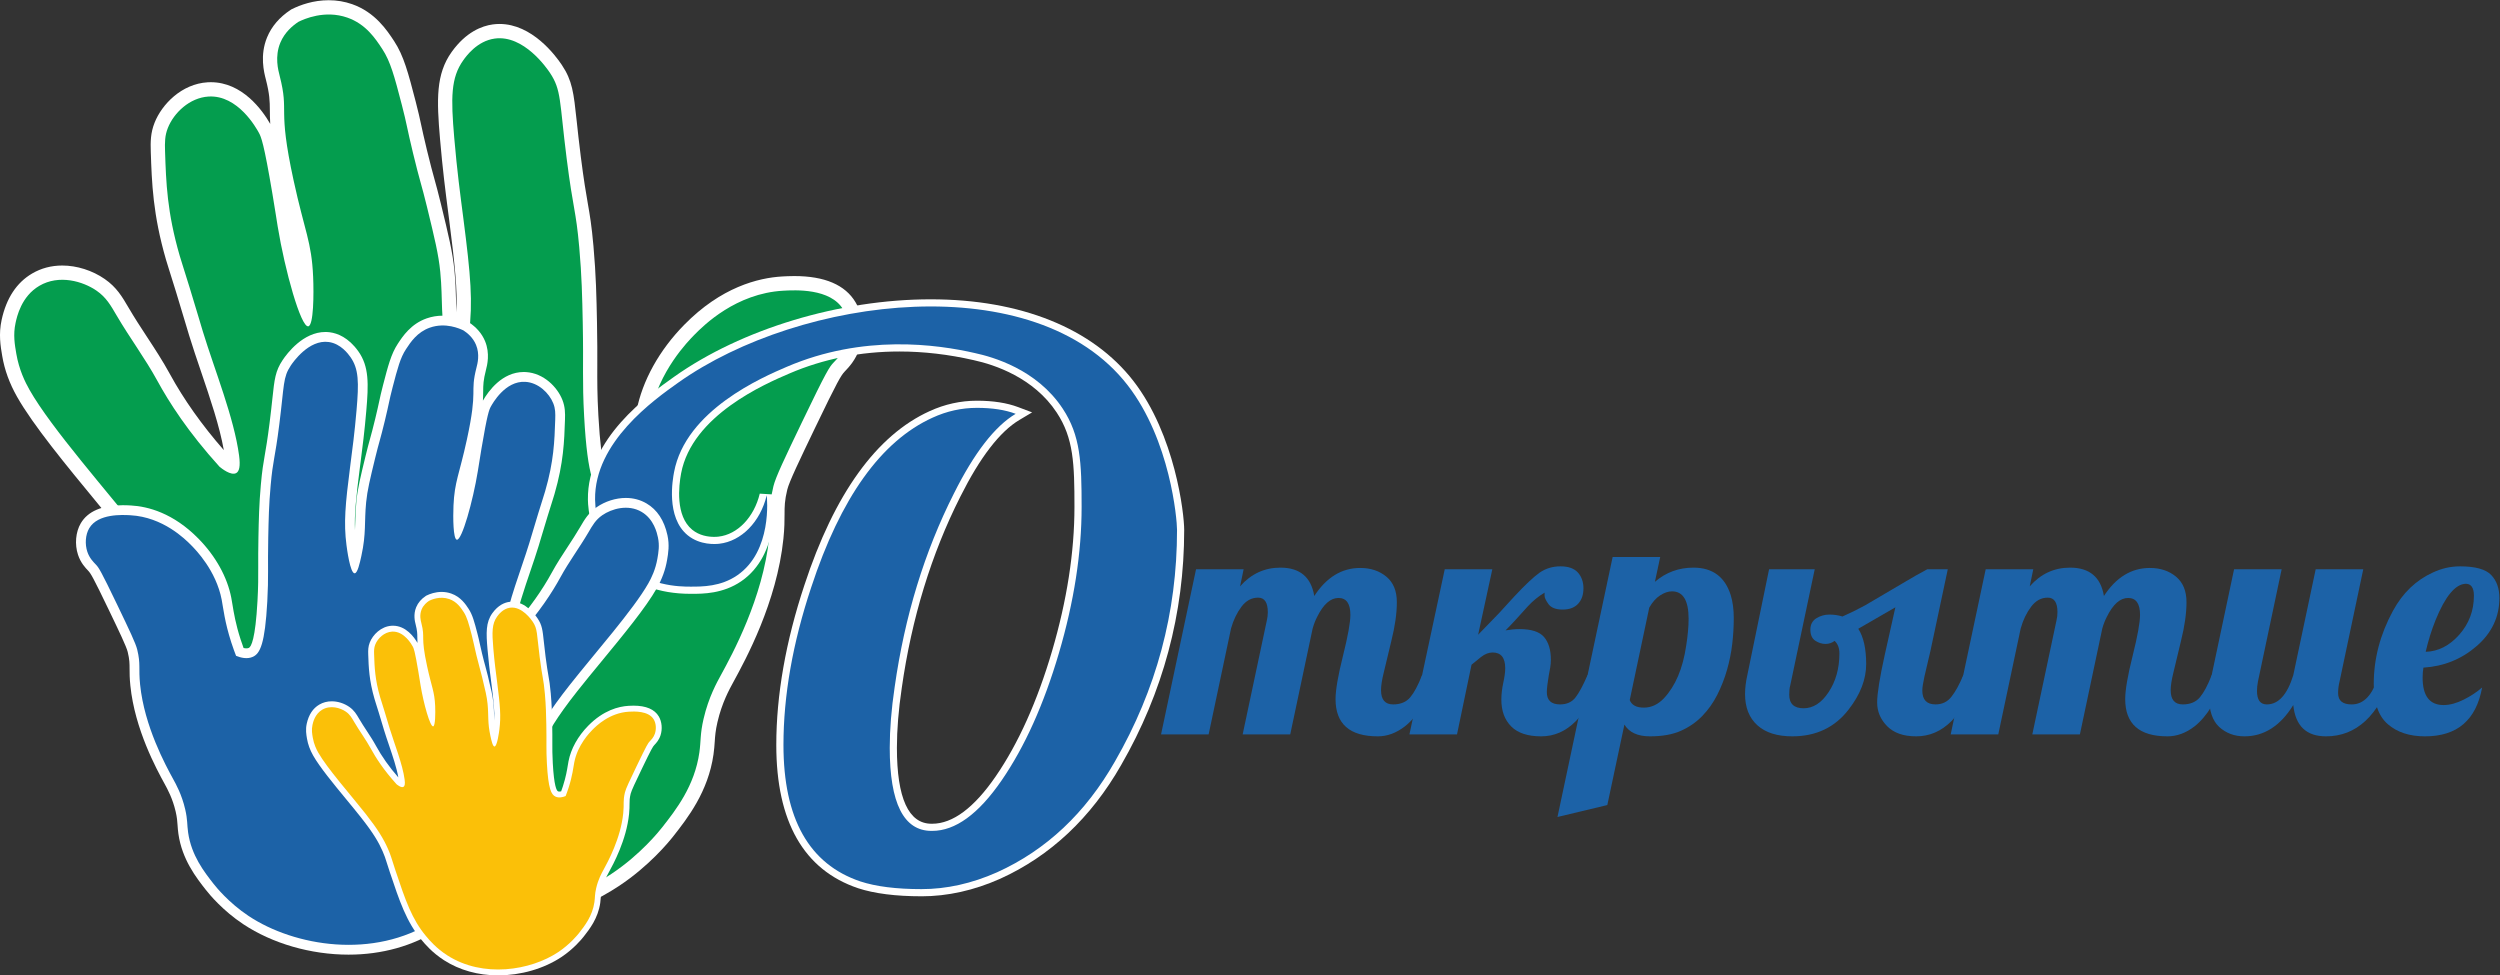 <?xml version="1.0" encoding="UTF-8" standalone="no"?>
<svg
   xmlns:dc="http://purl.org/dc/elements/1.1/"
   xmlns:cc="http://creativecommons.org/ns#"
   xmlns:rdf="http://www.w3.org/1999/02/22-rdf-syntax-ns#"
   xmlns:svg="http://www.w3.org/2000/svg"
   xmlns="http://www.w3.org/2000/svg"
   xmlns:sodipodi="http://sodipodi.sourceforge.net/DTD/sodipodi-0.dtd"
   xmlns:inkscape="http://www.inkscape.org/namespaces/inkscape"
   viewBox="0 0 527.453 205.787"
   height="205.787"
   width="527.453"
   xml:space="preserve"
   id="svg2"
   version="1.1"
   inkscape:version="0.91 r13725"
   sodipodi:docname="logo.svg"><rect x="0" y="0" width="527.453" height="205.787" fill="#333333" stroke="none"/><sodipodi:namedview
     pagecolor="#ffffff"
     bordercolor="#666666"
     borderopacity="1"
     objecttolerance="10"
     gridtolerance="10"
     guidetolerance="10"
     inkscape:pageopacity="0"
     inkscape:pageshadow="2"
     inkscape:window-width="1366"
     inkscape:window-height="715"
     id="namedview26"
     showgrid="false"
     inkscape:zoom="2.0377203"
     inkscape:cx="236.48757"
     inkscape:cy="55.978749"
     inkscape:window-x="-8"
     inkscape:window-y="-8"
     inkscape:window-maximized="1"
     inkscape:current-layer="g10" /><defs
     id="defs6"><clipPath
       id="clipPath20"
       clipPathUnits="userSpaceOnUse"><path
         id="path18"
         d="M 0,0 H 3955.92 V 1543 H 0 Z" /></clipPath></defs><g
     transform="matrix(1.333,0,0,-1.333,0,205.787)"
     id="g10"><path
       inkscape:connector-curvature="0"
       d="m 73.707,7.145 c -7.655,0 -14.821,2.005 -20.724,5.798 -4.599,2.957 -7.364,6.268 -8.693,7.859 -5.77,6.913 -8.436,14.893 -12.126,25.936 -0.529,1.582 -0.887,2.727 -1.182,3.661 -0.562,1.793 -0.845,2.693 -1.615,4.432 -1.524,3.436 -3.449,6.809 -8.333,13.004 -1.667,2.116 -3.6,4.462 -5.588,6.873 -5.015,6.086 -10.201,12.38 -12.734,16.848 -1.211,2.135 -1.983,4.255 -2.362,6.482 -0.272,1.591 -0.588,3.449 -0.089,5.725 0.746,3.421 2.367,5.882 4.818,7.323 1.43,0.84 3.036,1.266 4.775,1.266 2.316,0 4.765,-0.777 6.718,-2.132 1.889,-1.308 2.762,-2.802 3.774,-4.533 0.976,-1.666 1.934,-3.126 2.891,-4.587 1.242,-1.894 2.525,-3.853 3.649,-5.915 2.206,-4.042 5.076,-8.09 8.537,-12.048 -0.665,3.777 -2.154,8.162 -3.6,12.414 -0.673,1.983 -1.333,3.923 -1.89,5.744 l -0.498,1.661 c -0.344,1.162 -0.812,2.739 -1.574,5.218 -0.676,2.204 -0.974,3.132 -1.163,3.721 -0.166,0.514 -0.252,0.785 -0.422,1.371 -2.083,7.176 -2.249,12.197 -2.41,17.054 -0.054,1.631 -0.044,3.009 0.6,4.635 1.153,2.91 4.274,6.151 8.404,6.397 0.163,0.009 0.325,0.014 0.487,0.014 4.99,0 8.146,-4.394 9.414,-6.6 -0.05,0.854 -0.056,1.544 -0.061,2.186 -0.013,1.434 -0.021,2.47 -0.644,4.904 -0.275,1.065 -0.969,3.767 0.211,6.619 0.711,1.72 1.963,3.179 3.717,4.337 l 0.118,0.078 0.129,0.062 c 1.285,0.634 3.333,1.389 5.793,1.389 1.272,0 2.513,-0.209 3.686,-0.619 3.66,-1.281 5.543,-4.151 6.668,-5.865 1.525,-2.327 2.229,-5.033 3.394,-9.517 0.445,-1.71 0.637,-2.604 0.875,-3.708 0.202,-0.935 0.438,-2.03 0.903,-3.957 0.561,-2.323 0.9,-3.555 1.224,-4.727 0.293,-1.066 0.574,-2.085 0.986,-3.784 1.245,-5.121 1.868,-7.678 2.153,-10.593 0.173,-1.749 0.214,-3.192 0.252,-4.585 0.019,-0.698 0.037,-1.366 0.073,-2.047 0.154,3.547 -0.225,7.39 -1.158,14.637 l -0.151,1.17 c -0.436,3.362 -0.885,6.838 -1.296,11.638 -0.532,6.221 -0.672,10.252 1.85,13.776 2.272,3.17 4.789,4.116 6.502,4.35 0.359,0.049 0.714,0.073 1.064,0.073 5.139,0 8.843,-4.956 9.855,-6.474 1.679,-2.517 1.879,-4.381 2.361,-8.882 0.161,-1.497 0.357,-3.343 0.654,-5.683 0.476,-3.757 0.818,-5.723 1.102,-7.352 0.335,-1.923 0.6,-3.441 0.898,-6.771 0.408,-4.571 0.478,-8.057 0.559,-12.094 0.06,-2.911 0.053,-4.962 0.048,-6.776 -0.008,-2.571 -0.014,-4.603 0.171,-7.959 0.487,-8.811 1.463,-10.539 2,-10.785 0.154,-0.07 0.337,-0.104 0.557,-0.104 l 0,0 c 0.196,0 0.412,0.026 0.649,0.081 0.206,0.56 0.442,1.228 0.685,1.982 1.147,3.549 1.578,6.188 1.891,8.115 0.091,0.549 0.17,1.035 0.252,1.456 0.917,4.773 3.606,9.621 7.572,13.649 5.806,5.912 11.645,7.415 15.52,7.634 0.448,0.025 1.105,0.062 1.879,0.062 4.805,0 8.068,-1.396 9.698,-4.151 1.188,-2.009 1.439,-4.864 0.641,-7.274 -0.615,-1.864 -1.706,-3.004 -2.357,-3.684 -0.568,-0.601 -1.093,-1.424 -4.715,-8.965 -2.451,-5.104 -4.071,-8.476 -4.375,-9.726 -0.426,-1.765 -0.429,-2.638 -0.432,-3.961 -0.002,-0.943 -0.005,-2.117 -0.18,-3.807 -1.032,-10.082 -6.013,-19.195 -7.889,-22.627 -0.7,-1.277 -1.846,-3.368 -2.547,-6.394 -0.316,-1.366 -0.371,-2.171 -0.434,-3.107 -0.043,-0.622 -0.086,-1.246 -0.195,-2.008 -0.834,-5.91 -4.133,-10.12 -6.316,-12.903 C 105.779,21.009 102.697,17.291 98.014,14.179 91.289,9.71 82.43,7.145 73.707,7.145"
       style="fill:#ffffff;fill-opacity:1;fill-rule:nonzero"
       id="path22" /><path
       inkscape:connector-curvature="0"
       d="m 99.639,75.976 c 0.277,0.706 0.679,1.776 1.106,3.095 1.524,4.716 1.847,7.948 2.211,9.839 1.292,6.722 5.971,11.482 6.964,12.492 1.486,1.511 6.576,6.543 14.04,6.965 1.851,0.104 7.491,0.422 9.507,-2.985 0.909,-1.537 1.008,-3.707 0.442,-5.417 -0.496,-1.5 -1.413,-2.374 -1.989,-2.985 -0.642,-0.68 -1.058,-1.24 -4.975,-9.397 -2.784,-5.796 -4.182,-8.724 -4.533,-10.17 -0.827,-3.419 -0.266,-4.197 -0.663,-8.07 -0.988,-9.633 -5.874,-18.57 -7.628,-21.779 -0.612,-1.119 -1.959,-3.489 -2.764,-6.964 -0.566,-2.445 -0.396,-3.418 -0.663,-5.307 -0.75,-5.31 -3.714,-9.091 -5.859,-11.829 -0.483,-0.615 -3.437,-4.327 -8.07,-7.406 -10.596,-7.043 -28.848,-10.031 -42.562,-1.216 -4.223,2.714 -6.824,5.782 -8.18,7.406 -5.385,6.45 -7.852,13.634 -11.718,25.206 -1.548,4.631 -1.632,5.49 -2.874,8.291 -1.708,3.85 -3.867,7.453 -8.623,13.487 -5.766,7.316 -14.696,17.377 -18.13,23.437 -0.702,1.239 -1.662,3.171 -2.1,5.748 -0.234,1.377 -0.525,2.97 -0.111,4.864 0.215,0.985 0.905,4.183 3.759,5.86 3.122,1.835 6.91,0.719 9.065,-0.774 1.527,-1.059 2.22,-2.296 3.206,-3.98 2.041,-3.485 4.477,-6.736 6.412,-10.281 1.857,-3.401 4.861,-8.109 9.839,-13.598 0.303,-0.251 1.825,-1.479 2.653,-0.995 0.456,0.266 0.672,1.032 0.442,2.764 -0.795,5.989 -3.864,13.511 -5.748,19.678 -0.408,1.333 -0.884,3.011 -2.073,6.881 -1.245,4.054 -1.216,3.821 -1.575,5.058 -2.004,6.901 -2.159,11.588 -2.321,16.5 -0.049,1.481 -0.04,2.513 0.442,3.731 0.951,2.401 3.456,4.796 6.44,4.974 4.662,0.278 7.58,-5.031 7.959,-5.72 0.373,-0.679 0.795,-1.612 2.156,-9.701 0.462,-2.748 0.655,-4.078 0.829,-5.141 1.143,-6.99 3.666,-15.968 4.837,-15.808 0.858,0.117 0.892,5.126 0.774,7.849 -0.241,5.561 -1.333,7.14 -3.095,15.256 -2.6,11.973 -0.635,10.423 -2.211,16.582 -0.222,0.867 -0.798,2.998 0.111,5.196 0.689,1.666 1.962,2.715 2.874,3.316 0.861,0.425 4.149,1.92 7.738,0.663 2.939,-1.028 4.449,-3.33 5.528,-4.974 1.292,-1.97 1.911,-4.288 3.095,-8.844 0.816,-3.138 0.76,-3.453 1.769,-7.628 1.07,-4.43 1.344,-4.947 2.211,-8.513 1.22,-5.013 1.829,-7.52 2.1,-10.28 0.457,-4.653 -0.055,-7.068 1.105,-12.382 0.366,-1.675 0.884,-3.984 1.548,-3.98 1.047,0.007 1.782,5.763 1.88,6.522 0.652,5.106 0.298,9.164 -0.885,18.352 -0.491,3.817 -0.984,7.416 -1.437,12.713 -0.542,6.337 -0.548,9.496 1.437,12.271 0.456,0.636 2.177,3.043 4.975,3.427 4.597,0.632 8.27,-4.722 8.733,-5.417 1.841,-2.761 1.482,-4.348 2.653,-13.597 1.036,-8.182 1.449,-7.984 1.99,-14.04 0.4,-4.479 0.47,-7.894 0.553,-11.94 0.143,-7.022 -0.1,-9 0.221,-14.813 0.537,-9.728 1.648,-11.952 3.316,-12.713 1.304,-0.596 2.782,-0.221 3.869,0.221"
       style="fill:#049d4e;fill-opacity:1;fill-rule:nonzero"
       id="path24" /><path
       inkscape:connector-curvature="0"
       d="m 145.849,12.519 c -4.081,0 -7.459,0.43 -10.042,1.278 -8.589,2.902 -12.939,10.529 -12.939,22.674 0,7.893 1.496,16.4 4.444,25.285 4.744,14.456 11.411,23.725 19.817,27.545 2.39,1.098 4.913,1.656 7.492,1.656 2.55,0 4.749,-0.342 6.535,-1.017 l 2.201,-0.831 -2.021,-1.204 c -3.089,-1.84 -6.231,-5.923 -9.338,-12.135 -4.588,-9.069 -7.708,-19.262 -9.274,-30.299 -0.508,-3.417 -0.766,-6.592 -0.766,-9.445 0,-7.979 1.842,-12.025 5.473,-12.025 l 0.111,0 c 3.252,0 6.636,2.525 10.058,7.504 3.579,5.205 6.582,11.886 8.924,19.858 2.346,7.983 3.535,15.646 3.535,22.776 0,6.828 -0.13,10.889 -2.81,14.948 -3.638,5.511 -9.794,7.559 -13.139,8.289 -3.954,0.91 -7.909,1.37 -11.77,1.37 -6.158,0 -12.003,-1.168 -17.375,-3.471 -3.819,-1.637 -15.439,-6.621 -17.166,-15.834 -0.365,-1.95 -0.924,-6.721 1.769,-8.911 1.14,-0.929 2.515,-1.124 3.467,-1.124 0.32,0 0.562,0.024 0.689,0.038 3.011,0.339 5.633,3.073 6.525,6.803 l 2.229,-0.135 c 0.045,-0.386 1.011,-9.498 -5.152,-13.73 -2.899,-1.99 -6.098,-1.99 -7.816,-1.99 l -0.242,0 c -4.976,0.009 -8.975,1.51 -11.89,4.461 -3.941,3.99 -4.309,9.007 -4.327,10.449 -0.125,9.671 9.523,16.516 13.644,19.439 10.665,7.565 26.227,12.264 40.613,12.264 14.231,0 25.621,-4.585 32.072,-12.911 6.616,-8.54 8.048,-20.973 8.048,-23.593 0,-13.205 -3.357,-25.723 -9.978,-37.208 -4.761,-8.349 -11.211,-14.411 -19.169,-18.011 -4.13,-1.835 -8.311,-2.765 -12.432,-2.765"
       style="fill:#ffffff;fill-opacity:1;fill-rule:nonzero"
       id="path26" /><path
       inkscape:connector-curvature="0"
       d="m 154.352,98.485 c 2.742,-0.599 9.722,-2.529 13.843,-8.772 2.827,-4.283 2.998,-8.501 2.998,-15.573 0,-7.273 -1.194,-14.971 -3.581,-23.096 -2.387,-8.124 -5.413,-14.851 -9.077,-20.181 -3.664,-5.33 -7.329,-7.994 -10.993,-7.994 -0.037,0 -0.074,0 -0.111,0 -4.404,0 -6.607,4.386 -6.607,13.157 0,2.924 0.26,6.126 0.778,9.605 1.591,11.215 4.719,21.43 9.382,30.646 3.22,6.44 6.477,10.641 9.772,12.603 -1.666,0.629 -3.711,0.944 -6.135,0.944 -2.424,0 -4.766,-0.518 -7.023,-1.555 -8.143,-3.701 -14.546,-12.658 -19.21,-26.871 -2.924,-8.809 -4.386,-17.118 -4.386,-24.927 0,-11.659 4.053,-18.858 12.159,-21.597 2.48,-0.814 5.709,-1.222 9.688,-1.222 3.979,0 7.967,0.889 11.964,2.665 7.773,3.517 13.991,9.364 18.654,17.544 6.551,11.363 9.827,23.577 9.827,36.643 0,1.693 -1.067,14.193 -7.811,22.898 -14.567,18.803 -51.726,14.181 -71.131,0.417 -3.867,-2.743 -13.284,-9.423 -13.167,-18.5 0.035,-2.703 1.007,-6.636 4,-9.667 4.062,-4.112 9.481,-4.121 11.083,-4.124 1.906,-0.004 4.797,-0.008 7.417,1.791 5.564,3.82 4.719,12.214 4.667,12.667 -1.012,-4.232 -4.036,-7.276 -7.5,-7.667 -0.559,-0.063 -3.028,-0.272 -5,1.333 -3.506,2.853 -2.367,8.934 -2.167,10 1.838,9.808 14.017,15.03 17.833,16.667 12.133,5.203 23.757,3.566 29.834,2.167"
       style="fill:#1c62a7;fill-opacity:1;fill-rule:nonzero"
       id="path28" /><path
       inkscape:connector-curvature="0"
       d="m 55.182,3.282 c 5.26,0 10.183,1.378 14.239,3.984 3.16,2.031 5.059,4.306 5.972,5.399 3.964,4.749 5.796,10.232 8.331,17.819 0.363,1.087 0.61,1.874 0.812,2.516 0.386,1.232 0.581,1.85 1.11,3.045 1.046,2.36 2.369,4.678 5.725,8.935 1.145,1.453 2.473,3.065 3.839,4.721 3.446,4.182 7.008,8.506 8.748,11.576 0.833,1.467 1.363,2.924 1.623,4.454 0.187,1.093 0.404,2.369 0.061,3.934 -0.512,2.35 -1.626,4.041 -3.31,5.03 -0.983,0.578 -2.086,0.871 -3.281,0.871 -1.591,0 -3.274,-0.534 -4.616,-1.465 -1.298,-0.899 -1.898,-1.925 -2.593,-3.115 -0.67,-1.145 -1.329,-2.148 -1.986,-3.151 -0.854,-1.301 -1.735,-2.647 -2.507,-4.063 -1.516,-2.777 -3.487,-5.559 -5.866,-8.278 0.457,2.595 1.48,5.607 2.473,8.528 0.463,1.363 0.916,2.695 1.299,3.947 l 0.341,1.141 c 0.237,0.798 0.558,1.882 1.082,3.585 0.464,1.514 0.669,2.152 0.799,2.556 0.114,0.353 0.174,0.539 0.29,0.942 1.431,4.93 1.545,8.38 1.655,11.717 0.037,1.121 0.03,2.067 -0.412,3.185 -0.792,1.999 -2.936,4.226 -5.774,4.395 -0.112,0.006 -0.224,0.01 -0.335,0.01 -3.429,0 -5.597,-3.019 -6.468,-4.535 0.035,0.587 0.038,1.061 0.042,1.502 0.009,0.986 0.015,1.698 0.443,3.37 0.189,0.732 0.666,2.588 -0.145,4.548 -0.489,1.182 -1.348,2.184 -2.554,2.98 l -0.081,0.053 -0.088,0.043 c -0.883,0.435 -2.29,0.954 -3.98,0.954 -0.874,0 -1.727,-0.143 -2.532,-0.425 -2.514,-0.88 -3.809,-2.852 -4.581,-4.03 -1.048,-1.599 -1.531,-3.458 -2.332,-6.539 -0.305,-1.175 -0.438,-1.789 -0.601,-2.548 -0.139,-0.642 -0.301,-1.395 -0.621,-2.719 -0.385,-1.596 -0.618,-2.442 -0.841,-3.248 -0.201,-0.732 -0.394,-1.432 -0.677,-2.599 -0.856,-3.518 -1.284,-5.275 -1.479,-7.278 -0.118,-1.202 -0.147,-2.193 -0.173,-3.15 -0.013,-0.48 -0.026,-0.939 -0.05,-1.406 -0.106,2.436 0.155,5.077 0.796,10.056 l 0.104,0.804 c 0.299,2.31 0.608,4.698 0.89,7.996 0.366,4.274 0.462,7.044 -1.271,9.465 -1.561,2.178 -3.291,2.828 -4.468,2.989 -0.246,0.034 -0.49,0.05 -0.73,0.05 -3.531,0 -6.076,-3.405 -6.771,-4.448 -1.154,-1.73 -1.291,-3.011 -1.621,-6.103 -0.111,-1.029 -0.246,-2.297 -0.45,-3.905 -0.327,-2.581 -0.562,-3.932 -0.757,-5.051 -0.23,-1.321 -0.412,-2.364 -0.617,-4.652 -0.28,-3.141 -0.329,-5.536 -0.384,-8.31 -0.041,-2 -0.037,-3.409 -0.033,-4.655 0.005,-1.767 0.01,-3.163 -0.118,-5.469 C 40.421,53.187 39.75,52 39.381,51.831 39.275,51.782 39.15,51.759 38.998,51.759 l 0,0 c -0.134,0 -0.283,0.018 -0.446,0.056 -0.141,0.384 -0.303,0.843 -0.471,1.361 -0.787,2.438 -1.084,4.251 -1.299,5.576 -0.062,0.377 -0.117,0.711 -0.173,1 -0.63,3.279 -2.478,6.61 -5.203,9.377 -3.989,4.062 -8.001,5.095 -10.663,5.245 -0.308,0.017 -0.759,0.043 -1.291,0.043 -3.301,0 -5.543,-0.959 -6.663,-2.852 -0.816,-1.38 -0.989,-3.343 -0.441,-4.998 0.423,-1.281 1.173,-2.064 1.619,-2.531 0.391,-0.413 0.751,-0.978 3.24,-6.159 1.684,-3.507 2.797,-5.824 3.006,-6.683 0.293,-1.212 0.295,-1.812 0.296,-2.721 0.002,-0.648 0.004,-1.454 0.124,-2.616 0.709,-6.926 4.132,-13.188 5.421,-15.545 0.48,-0.878 1.268,-2.314 1.75,-4.394 0.217,-0.938 0.254,-1.491 0.298,-2.134 0.029,-0.427 0.059,-0.856 0.134,-1.38 0.573,-4.06 2.84,-6.953 4.34,-8.865 0.572,-0.732 2.689,-3.286 5.907,-5.424 4.62,-3.071 10.707,-4.833 16.7,-4.833"
       style="fill:#ffffff;fill-opacity:1;fill-rule:nonzero"
       id="path30" /><path
       inkscape:connector-curvature="0"
       d="m 37.366,50.573 c -0.19,0.485 -0.466,1.22 -0.759,2.126 -1.047,3.241 -1.27,5.461 -1.519,6.761 -0.888,4.618 -4.103,7.888 -4.785,8.582 -1.021,1.039 -4.518,4.496 -9.646,4.785 -1.271,0.072 -5.147,0.291 -6.532,-2.051 -0.625,-1.056 -0.693,-2.546 -0.304,-3.721 0.341,-1.03 0.971,-1.631 1.367,-2.051 0.441,-0.467 0.727,-0.852 3.418,-6.456 1.913,-3.982 2.873,-5.994 3.114,-6.987 0.569,-2.349 0.183,-2.884 0.456,-5.545 0.679,-6.618 4.035,-12.758 5.241,-14.963 0.42,-0.768 1.346,-2.397 1.899,-4.785 0.389,-1.679 0.273,-2.348 0.456,-3.646 0.516,-3.648 2.552,-6.246 4.025,-8.127 0.332,-0.423 2.361,-2.973 5.545,-5.089 7.28,-4.838 19.82,-6.891 29.242,-0.835 2.902,1.865 4.689,3.973 5.621,5.089 3.7,4.431 5.394,9.367 8.051,17.317 1.063,3.182 1.121,3.773 1.975,5.697 1.173,2.645 2.657,5.121 5.925,9.266 3.961,5.027 10.097,11.939 12.457,16.103 0.482,0.851 1.142,2.178 1.443,3.949 0.161,0.947 0.36,2.041 0.076,3.342 -0.148,0.677 -0.623,2.873 -2.583,4.026 -2.145,1.26 -4.747,0.494 -6.228,-0.532 -1.05,-0.727 -1.525,-1.577 -2.203,-2.734 -1.402,-2.395 -3.076,-4.628 -4.405,-7.064 -1.275,-2.337 -3.34,-5.572 -6.76,-9.342 -0.208,-0.173 -1.254,-1.017 -1.823,-0.684 -0.313,0.183 -0.462,0.709 -0.304,1.899 0.546,4.115 2.655,9.283 3.95,13.52 0.28,0.916 0.607,2.068 1.424,4.728 0.856,2.785 0.836,2.625 1.083,3.475 1.377,4.741 1.483,7.962 1.595,11.336 0.034,1.018 0.028,1.727 -0.303,2.563 -0.653,1.65 -2.375,3.296 -4.425,3.418 -3.203,0.191 -5.208,-3.457 -5.469,-3.93 -0.256,-0.466 -0.546,-1.107 -1.481,-6.665 -0.318,-1.888 -0.45,-2.802 -0.57,-3.532 -0.785,-4.803 -2.519,-10.971 -3.323,-10.861 -0.59,0.08 -0.613,3.522 -0.532,5.393 0.166,3.821 0.916,4.906 2.127,10.482 1.787,8.227 0.436,7.162 1.519,11.393 0.152,0.596 0.549,2.06 -0.076,3.57 -0.473,1.145 -1.348,1.865 -1.975,2.279 -0.592,0.291 -2.851,1.318 -5.317,0.455 -2.019,-0.707 -3.057,-2.289 -3.798,-3.418 -0.888,-1.353 -1.313,-2.946 -2.127,-6.076 -0.56,-2.156 -0.522,-2.373 -1.215,-5.241 -0.735,-3.044 -0.923,-3.399 -1.519,-5.848 -0.838,-3.445 -1.257,-5.167 -1.443,-7.064 -0.314,-3.196 0.038,-4.855 -0.759,-8.507 -0.252,-1.151 -0.607,-2.737 -1.064,-2.734 -0.719,0.005 -1.224,3.959 -1.291,4.481 -0.448,3.507 -0.205,6.296 0.608,12.608 0.338,2.623 0.676,5.096 0.988,8.735 0.373,4.354 0.377,6.525 -0.988,8.431 -0.312,0.437 -1.495,2.091 -3.418,2.354 -3.159,0.434 -5.682,-3.244 -6,-3.721 -1.265,-1.897 -1.018,-2.987 -1.823,-9.342 -0.712,-5.621 -0.995,-5.485 -1.367,-9.646 -0.275,-3.077 -0.323,-5.423 -0.38,-8.203 -0.099,-4.825 0.069,-6.184 -0.152,-10.178 -0.369,-6.684 -1.132,-8.211 -2.279,-8.734 -0.896,-0.409 -1.912,-0.152 -2.659,0.152"
       style="fill:#1c62a7;fill-opacity:1;fill-rule:nonzero"
       id="path32" /><path
       inkscape:connector-curvature="0"
       d="M 78.833,0 C 75.677,0 72.722,0.827 70.288,2.391 68.392,3.61 67.252,4.975 66.704,5.631 c -2.379,2.85 -3.478,6.141 -5,10.694 -0.218,0.653 -0.366,1.125 -0.487,1.51 -0.232,0.739 -0.348,1.11 -0.666,1.827 -0.628,1.417 -1.422,2.808 -3.436,5.362 -0.688,0.873 -1.484,1.84 -2.304,2.834 -2.067,2.51 -4.206,5.105 -5.25,6.947 -0.5,0.881 -0.818,1.755 -0.974,2.673 -0.112,0.656 -0.242,1.422 -0.037,2.361 0.307,1.41 0.976,2.425 1.986,3.019 0.59,0.347 1.252,0.522 1.969,0.522 0.955,0 1.965,-0.32 2.77,-0.879 0.779,-0.539 1.139,-1.155 1.556,-1.869 0.402,-0.687 0.798,-1.289 1.192,-1.891 0.512,-0.781 1.042,-1.589 1.505,-2.439 0.91,-1.667 2.093,-3.336 3.52,-4.968 -0.274,1.557 -0.888,3.365 -1.484,5.119 -0.278,0.818 -0.55,1.617 -0.779,2.368 l -0.205,0.685 c -0.142,0.479 -0.335,1.129 -0.649,2.152 -0.279,0.908 -0.402,1.291 -0.48,1.534 -0.068,0.212 -0.104,0.324 -0.174,0.565 -0.859,2.959 -0.928,5.029 -0.994,7.032 -0.022,0.673 -0.018,1.241 0.247,1.911 0.475,1.2 1.762,2.537 3.465,2.638 0.067,0.004 0.134,0.006 0.201,0.006 2.058,0 3.359,-1.812 3.882,-2.722 -0.021,0.352 -0.023,0.637 -0.025,0.901 -0.005,0.592 -0.009,1.019 -0.266,2.023 -0.113,0.439 -0.4,1.553 0.087,2.729 0.293,0.709 0.809,1.311 1.532,1.788 l 0.049,0.032 0.053,0.025 c 0.53,0.261 1.375,0.573 2.389,0.573 0.524,0 1.036,-0.086 1.52,-0.256 1.509,-0.528 2.286,-1.711 2.75,-2.418 0.628,-0.959 0.919,-2.075 1.399,-3.924 0.183,-0.705 0.263,-1.074 0.361,-1.529 0.083,-0.385 0.18,-0.837 0.372,-1.632 0.231,-0.957 0.371,-1.465 0.505,-1.949 0.121,-0.439 0.237,-0.859 0.407,-1.56 0.513,-2.111 0.77,-3.166 0.887,-4.368 0.071,-0.721 0.088,-1.316 0.104,-1.89 0.008,-0.288 0.015,-0.564 0.03,-0.844 0.064,1.462 -0.093,3.047 -0.477,6.035 l -0.062,0.482 c -0.18,1.387 -0.365,2.82 -0.534,4.799 -0.22,2.565 -0.277,4.228 0.763,5.681 0.937,1.307 1.975,1.697 2.681,1.794 0.148,0.02 0.294,0.03 0.438,0.03 2.119,0 3.647,-2.043 4.064,-2.67 0.692,-1.038 0.775,-1.806 0.973,-3.663 0.066,-0.617 0.148,-1.378 0.27,-2.343 0.196,-1.549 0.337,-2.359 0.454,-3.031 0.139,-0.793 0.248,-1.419 0.37,-2.792 0.168,-1.885 0.197,-3.323 0.231,-4.987 0.025,-1.2 0.022,-2.046 0.019,-2.794 -0.003,-1.06 -0.006,-1.898 0.071,-3.282 0.201,-3.633 0.603,-4.345 0.825,-4.447 0.064,-0.029 0.139,-0.043 0.23,-0.043 l 0,0 c 0.081,0 0.17,0.011 0.268,0.033 0.085,0.231 0.182,0.507 0.282,0.818 0.473,1.463 0.651,2.551 0.78,3.346 0.037,0.226 0.07,0.427 0.104,0.6 0.378,1.968 1.487,3.967 3.122,5.628 2.394,2.438 4.802,3.057 6.399,3.148 0.185,0.01 0.456,0.025 0.774,0.025 1.982,0 3.327,-0.575 3.999,-1.711 0.49,-0.829 0.594,-2.006 0.265,-3 -0.254,-0.768 -0.704,-1.238 -0.972,-1.519 -0.235,-0.248 -0.451,-0.587 -1.945,-3.696 -1.01,-2.105 -1.678,-3.495 -1.804,-4.011 C 99.644,28.027 99.643,27.666 99.642,27.121 99.641,26.732 99.639,26.248 99.568,25.551 99.142,21.394 97.088,17.636 96.314,16.222 96.026,15.695 95.553,14.833 95.264,13.585 95.134,13.022 95.111,12.69 95.085,12.304 95.068,12.048 95.05,11.79 95.005,11.476 94.661,9.039 93.3,7.303 92.4,6.156 92.057,5.716 90.787,4.183 88.856,2.9 86.082,1.057 82.43,0 78.833,0"
       style="fill:#ffffff;fill-opacity:1;fill-rule:nonzero"
       id="path34" /><path
       inkscape:connector-curvature="0"
       d="m 89.526,28.381 c 0.114,0.291 0.28,0.732 0.456,1.276 0.629,1.945 0.762,3.278 0.912,4.057 0.533,2.772 2.462,4.735 2.871,5.151 0.613,0.623 2.712,2.698 5.79,2.872 0.763,0.043 3.089,0.174 3.92,-1.231 0.375,-0.633 0.416,-1.528 0.183,-2.233 -0.205,-0.619 -0.583,-0.979 -0.821,-1.231 -0.265,-0.28 -0.436,-0.511 -2.051,-3.875 C 99.637,30.777 99.06,29.57 98.916,28.974 98.575,27.564 98.806,27.243 98.643,25.646 98.235,21.674 96.22,17.989 95.497,16.666 95.245,16.205 94.689,15.227 94.357,13.794 94.124,12.786 94.194,12.385 94.084,11.606 93.775,9.417 92.553,7.858 91.668,6.729 91.469,6.475 90.251,4.945 88.341,3.675 83.972,0.771 76.446,-0.461 70.791,3.173 69.05,4.293 67.977,5.558 67.418,6.228 65.197,8.887 64.18,11.849 62.586,16.621 c -0.638,1.909 -0.673,2.263 -1.185,3.418 -0.704,1.588 -1.595,3.073 -3.555,5.561 -2.377,3.017 -6.06,7.166 -7.476,9.664 -0.289,0.511 -0.685,1.308 -0.866,2.37 -0.097,0.568 -0.216,1.225 -0.046,2.006 0.089,0.406 0.373,1.725 1.55,2.416 1.288,0.757 2.849,0.297 3.738,-0.319 0.63,-0.436 0.915,-0.947 1.322,-1.641 0.841,-1.437 1.846,-2.778 2.644,-4.239 0.766,-1.403 2.004,-3.344 4.057,-5.607 0.125,-0.103 0.752,-0.61 1.094,-0.41 0.188,0.109 0.277,0.425 0.182,1.139 -0.328,2.47 -1.593,5.571 -2.37,8.114 -0.168,0.55 -0.364,1.242 -0.855,2.838 -0.513,1.671 -0.501,1.575 -0.65,2.085 -0.826,2.846 -0.89,4.778 -0.957,6.803 -0.02,0.611 -0.016,1.037 0.182,1.539 0.392,0.99 1.425,1.978 2.655,2.051 1.922,0.115 3.126,-2.075 3.282,-2.359 0.154,-0.28 0.328,-0.664 0.889,-4 0.191,-1.133 0.27,-1.681 0.342,-2.119 0.471,-2.883 1.511,-6.585 1.994,-6.519 0.353,0.048 0.368,2.114 0.319,3.237 -0.1,2.293 -0.55,2.944 -1.277,6.29 -1.072,4.937 -0.261,4.298 -0.911,6.838 -0.092,0.358 -0.33,1.236 0.045,2.143 0.284,0.687 0.809,1.12 1.185,1.368 0.355,0.175 1.711,0.791 3.191,0.274 1.212,-0.424 1.834,-1.373 2.279,-2.051 0.533,-0.812 0.788,-1.768 1.276,-3.647 0.336,-1.294 0.313,-1.424 0.729,-3.145 0.441,-1.827 0.554,-2.04 0.912,-3.51 0.503,-2.067 0.754,-3.101 0.866,-4.239 0.188,-1.919 -0.023,-2.914 0.456,-5.106 0.151,-0.69 0.364,-1.642 0.638,-1.641 0.432,0.003 0.735,2.377 0.775,2.69 0.269,2.105 0.123,3.778 -0.365,7.567 -0.203,1.574 -0.406,3.058 -0.593,5.242 -0.224,2.613 -0.226,3.916 0.593,5.06 0.188,0.262 0.898,1.254 2.051,1.413 1.896,0.261 3.41,-1.947 3.601,-2.234 0.759,-1.138 0.611,-1.793 1.094,-5.607 0.427,-3.373 0.597,-3.292 0.821,-5.789 0.165,-1.847 0.194,-3.255 0.228,-4.923 0.059,-2.895 -0.041,-3.711 0.091,-6.108 0.222,-4.011 0.679,-4.928 1.368,-5.242 0.538,-0.246 1.147,-0.091 1.595,0.091"
       style="fill:#fbc008;fill-opacity:1;fill-rule:nonzero;image-rendering:optimizeSpeed"
       id="path36" /><path
       inkscape:connector-curvature="0"
       d="m 218.074,37.834 c -4.459,0 -6.689,1.966 -6.689,5.897 0,1.429 0.392,3.71 1.175,6.841 0.783,3.132 1.174,5.293 1.174,6.484 0,1.787 -0.63,2.68 -1.889,2.68 -1.259,0 -2.383,-0.995 -3.37,-2.986 -0.289,-0.562 -0.527,-1.175 -0.714,-1.838 l -3.549,-16.772 -7.53,0 3.829,18.049 c 0.102,0.408 0.153,0.842 0.153,1.302 0,1.532 -0.515,2.297 -1.544,2.297 -1.03,0 -1.907,-0.481 -2.63,-1.442 -0.723,-0.962 -1.272,-2.106 -1.646,-3.434 l -3.549,-16.772 -7.53,0 5.539,26.141 7.531,0 -0.562,-2.706 c 1.736,1.974 3.863,2.961 6.382,2.961 3.08,0 4.867,-1.497 5.361,-4.492 1.923,2.961 4.348,4.442 7.275,4.442 1.651,0 3.029,-0.46 4.136,-1.379 1.106,-0.919 1.659,-2.264 1.659,-4.034 0,-1.77 -0.289,-3.812 -0.868,-6.127 l -1.225,-5.105 c -0.273,-1.106 -0.409,-2.008 -0.409,-2.706 0,-1.498 0.638,-2.247 1.915,-2.247 1.174,0 2.076,0.375 2.706,1.124 0.629,0.748 1.251,1.914 1.863,3.497 l 2.196,0 c -1.294,-3.846 -2.928,-6.544 -4.902,-8.092 -1.361,-1.055 -2.791,-1.583 -4.288,-1.583"
       style="fill:#1c62a7;fill-opacity:1;fill-rule:nonzero"
       id="path38" /><path
       inkscape:connector-curvature="0"
       d="m 238.291,54.605 c 0.783,0.136 1.515,0.204 2.196,0.204 1.889,0 3.191,-0.421 3.905,-1.264 0.715,-0.842 1.073,-2.038 1.073,-3.586 0,-0.409 -0.034,-0.817 -0.102,-1.226 l -0.23,-1.251 c -0.204,-1.208 -0.307,-2.093 -0.307,-2.655 0,-1.293 0.698,-1.94 2.094,-1.94 1.055,0 1.867,0.366 2.438,1.098 0.57,0.732 1.204,1.906 1.901,3.523 l 2.196,0 c -2.196,-6.45 -5.37,-9.675 -9.522,-9.675 -2.127,0 -3.71,0.523 -4.748,1.57 -1.038,1.047 -1.557,2.455 -1.557,4.225 0,0.868 0.102,1.765 0.306,2.693 0.204,0.927 0.306,1.689 0.306,2.285 0,1.667 -0.663,2.501 -1.991,2.501 -0.612,0 -1.225,-0.238 -1.838,-0.715 l -1.506,-1.225 -2.297,-11.028 -7.531,0 5.591,26.141 7.53,0 -2.246,-10.364 3.267,3.37 2.502,2.731 c 1.651,1.77 2.961,3.004 3.931,3.702 0.97,0.681 2.081,1.021 3.332,1.021 1.25,0 2.169,-0.328 2.756,-0.983 0.588,-0.655 0.881,-1.489 0.881,-2.502 0,-1.012 -0.281,-1.825 -0.842,-2.438 -0.562,-0.613 -1.379,-0.919 -2.451,-0.919 -1.072,0 -1.821,0.289 -2.246,0.868 -0.409,0.579 -0.613,1.013 -0.613,1.302 l 0,0.51 c -0.987,-0.596 -1.872,-1.319 -2.655,-2.17 l -1.94,-2.144 c -0.493,-0.544 -1.021,-1.098 -1.583,-1.659"
       style="fill:#1c62a7;fill-opacity:1;fill-rule:nonzero"
       id="path40" /><path
       inkscape:connector-curvature="0"
       d="m 267.265,56.443 c 0,2.893 -0.876,4.34 -2.629,4.34 -0.596,0 -1.221,-0.213 -1.877,-0.638 -0.655,-0.425 -1.229,-1.072 -1.723,-1.94 l -3.088,-14.627 c 0.306,-0.8 1.05,-1.2 2.233,-1.2 1.183,0 2.242,0.493 3.178,1.48 1.821,1.941 2.996,4.715 3.523,8.322 0.255,1.6 0.383,3.021 0.383,4.263 z m -10.16,-16.747 -2.706,-12.738 -7.888,-1.889 8.731,41.151 7.53,0 -0.842,-3.931 c 1.736,1.497 3.769,2.246 6.101,2.246 3.012,0 4.978,-1.446 5.897,-4.339 0.323,-1.055 0.485,-2.268 0.485,-3.638 0,-1.37 -0.081,-2.741 -0.243,-4.111 -0.161,-1.37 -0.438,-2.74 -0.829,-4.109 -0.392,-1.37 -0.907,-2.685 -1.545,-3.944 -0.638,-1.26 -1.434,-2.379 -2.387,-3.357 -0.953,-0.979 -2.08,-1.757 -3.382,-2.336 -1.302,-0.579 -2.927,-0.868 -4.876,-0.868 -1.948,0 -3.297,0.621 -4.046,1.863"
       style="fill:#1c62a7;fill-opacity:1;fill-rule:nonzero"
       id="path42" /><path
       inkscape:connector-curvature="0"
       d="m 312.934,47.509 c -2.196,-6.45 -5.412,-9.675 -9.65,-9.675 -2.008,0 -3.539,0.536 -4.595,1.608 -1.055,1.072 -1.582,2.323 -1.582,3.753 0,1.412 0.408,3.956 1.225,7.632 l 1.659,7.429 -5.871,-3.395 c 0.834,-1.294 1.251,-3.157 1.251,-5.591 0,-2.416 -0.928,-4.816 -2.783,-7.198 -2.178,-2.826 -5.148,-4.238 -8.909,-4.238 -2.399,0 -4.246,0.587 -5.539,1.761 -1.294,1.175 -1.94,2.817 -1.94,4.927 0,0.936 0.119,1.932 0.357,2.987 l 3.446,16.771 7.225,0 -3.881,-18.405 c -0.102,-0.306 -0.153,-0.791 -0.153,-1.455 0,-1.429 0.758,-2.144 2.272,-2.144 1.515,0 2.834,0.851 3.957,2.552 1.14,1.719 1.71,3.762 1.71,6.127 0,0.868 -0.255,1.532 -0.766,1.991 -0.408,-0.323 -0.889,-0.485 -1.442,-0.485 -0.553,0 -1.093,0.17 -1.621,0.511 -0.51,0.357 -0.766,0.94 -0.766,1.748 0,0.808 0.315,1.408 0.945,1.8 0.629,0.391 1.314,0.587 2.055,0.587 0.74,0 1.434,-0.102 2.08,-0.306 1.294,0.579 2.485,1.166 3.574,1.762 l 6.382,3.752 c 1.072,0.646 2.229,1.302 3.472,1.966 l 3.242,0 -2.757,-12.968 -0.945,-4.033 c -0.221,-1.004 -0.332,-1.736 -0.332,-2.195 0,-1.464 0.698,-2.196 2.094,-2.196 1.055,0 1.897,0.409 2.527,1.226 0.63,0.8 1.251,1.931 1.863,3.395 l 2.196,0"
       style="fill:#1c62a7;fill-opacity:1;fill-rule:nonzero"
       id="path44" /><path
       inkscape:connector-curvature="0"
       d="m 343.056,37.834 c -4.459,0 -6.688,1.966 -6.688,5.897 0,1.429 0.391,3.71 1.174,6.841 0.783,3.132 1.174,5.293 1.174,6.484 0,1.787 -0.629,2.68 -1.889,2.68 -1.259,0 -2.382,-0.995 -3.369,-2.986 -0.29,-0.562 -0.528,-1.175 -0.715,-1.838 l -3.548,-16.772 -7.531,0 3.829,18.049 c 0.102,0.408 0.153,0.842 0.153,1.302 0,1.532 -0.514,2.297 -1.544,2.297 -1.03,0 -1.906,-0.481 -2.629,-1.442 -0.724,-0.962 -1.272,-2.106 -1.647,-3.434 l -3.548,-16.772 -7.531,0 5.54,26.141 7.53,0 -0.561,-2.706 c 1.736,1.974 3.863,2.961 6.382,2.961 3.08,0 4.867,-1.497 5.36,-4.492 1.923,2.961 4.348,4.442 7.276,4.442 1.65,0 3.029,-0.46 4.135,-1.379 1.106,-0.919 1.659,-2.264 1.659,-4.034 0,-1.77 -0.289,-3.812 -0.868,-6.127 l -1.225,-5.105 c -0.272,-1.106 -0.408,-2.008 -0.408,-2.706 0,-1.498 0.638,-2.247 1.914,-2.247 1.174,0 2.076,0.375 2.706,1.124 0.63,0.748 1.251,1.914 1.864,3.497 l 2.195,0 c -1.293,-3.846 -2.927,-6.544 -4.901,-8.092 -1.362,-1.055 -2.791,-1.583 -4.289,-1.583"
       style="fill:#1c62a7;fill-opacity:1;fill-rule:nonzero"
       id="path46" /><path
       inkscape:connector-curvature="0"
       d="m 378.641,47.509 c -2.212,-6.45 -5.709,-9.675 -10.491,-9.675 -3.115,0 -4.842,1.651 -5.182,4.952 -2.043,-3.301 -4.621,-4.952 -7.735,-4.952 -1.566,0 -2.893,0.493 -3.983,1.481 -1.072,0.987 -1.608,2.578 -1.608,4.773 0,0.987 0.136,2.127 0.409,3.421 l 3.548,16.771 7.531,0 -3.753,-17.768 c -0.102,-0.544 -0.153,-1.038 -0.153,-1.48 0,-1.43 0.519,-2.145 1.557,-2.145 1.838,0 3.233,1.541 4.187,4.621 l 3.548,16.771 7.53,0 -3.752,-17.768 c -0.153,-0.595 -0.23,-1.208 -0.23,-1.838 0,-1.191 0.715,-1.787 2.144,-1.787 1.958,0 3.37,1.541 4.238,4.621 l 2.195,0"
       style="fill:#1c62a7;fill-opacity:1;fill-rule:nonzero"
       id="path48" /><path
       inkscape:connector-curvature="0"
       d="m 391.558,60.094 c 0,1.259 -0.434,1.889 -1.302,1.889 -1.65,-0.068 -3.242,-1.991 -4.773,-5.769 -0.647,-1.617 -1.166,-3.285 -1.557,-5.003 2.008,0.068 3.782,0.975 5.322,2.719 1.54,1.744 2.31,3.8 2.31,6.165 z m -8.117,-12.968 c 0,-2.893 1.106,-4.34 3.318,-4.34 0.97,0 2.021,0.281 3.153,0.843 1.131,0.561 2.114,1.208 2.948,1.94 -0.936,-5.157 -3.948,-7.735 -9.037,-7.735 -2.45,0 -4.416,0.642 -5.896,1.927 -1.481,1.285 -2.221,3.408 -2.221,6.369 0,3.983 1.012,7.837 3.037,11.564 1.549,2.842 3.659,4.868 6.331,6.076 1.379,0.647 2.808,0.97 4.289,0.97 2.417,0 4.059,-0.455 4.927,-1.366 0.868,-0.91 1.302,-2.123 1.302,-3.638 0,-2.995 -1.196,-5.53 -3.587,-7.607 -2.391,-2.076 -5.203,-3.216 -8.437,-3.42 -0.085,-0.477 -0.127,-1.004 -0.127,-1.583"
       style="fill:#1c62a7;fill-opacity:1;fill-rule:nonzero"
       id="path50" /></g></svg>